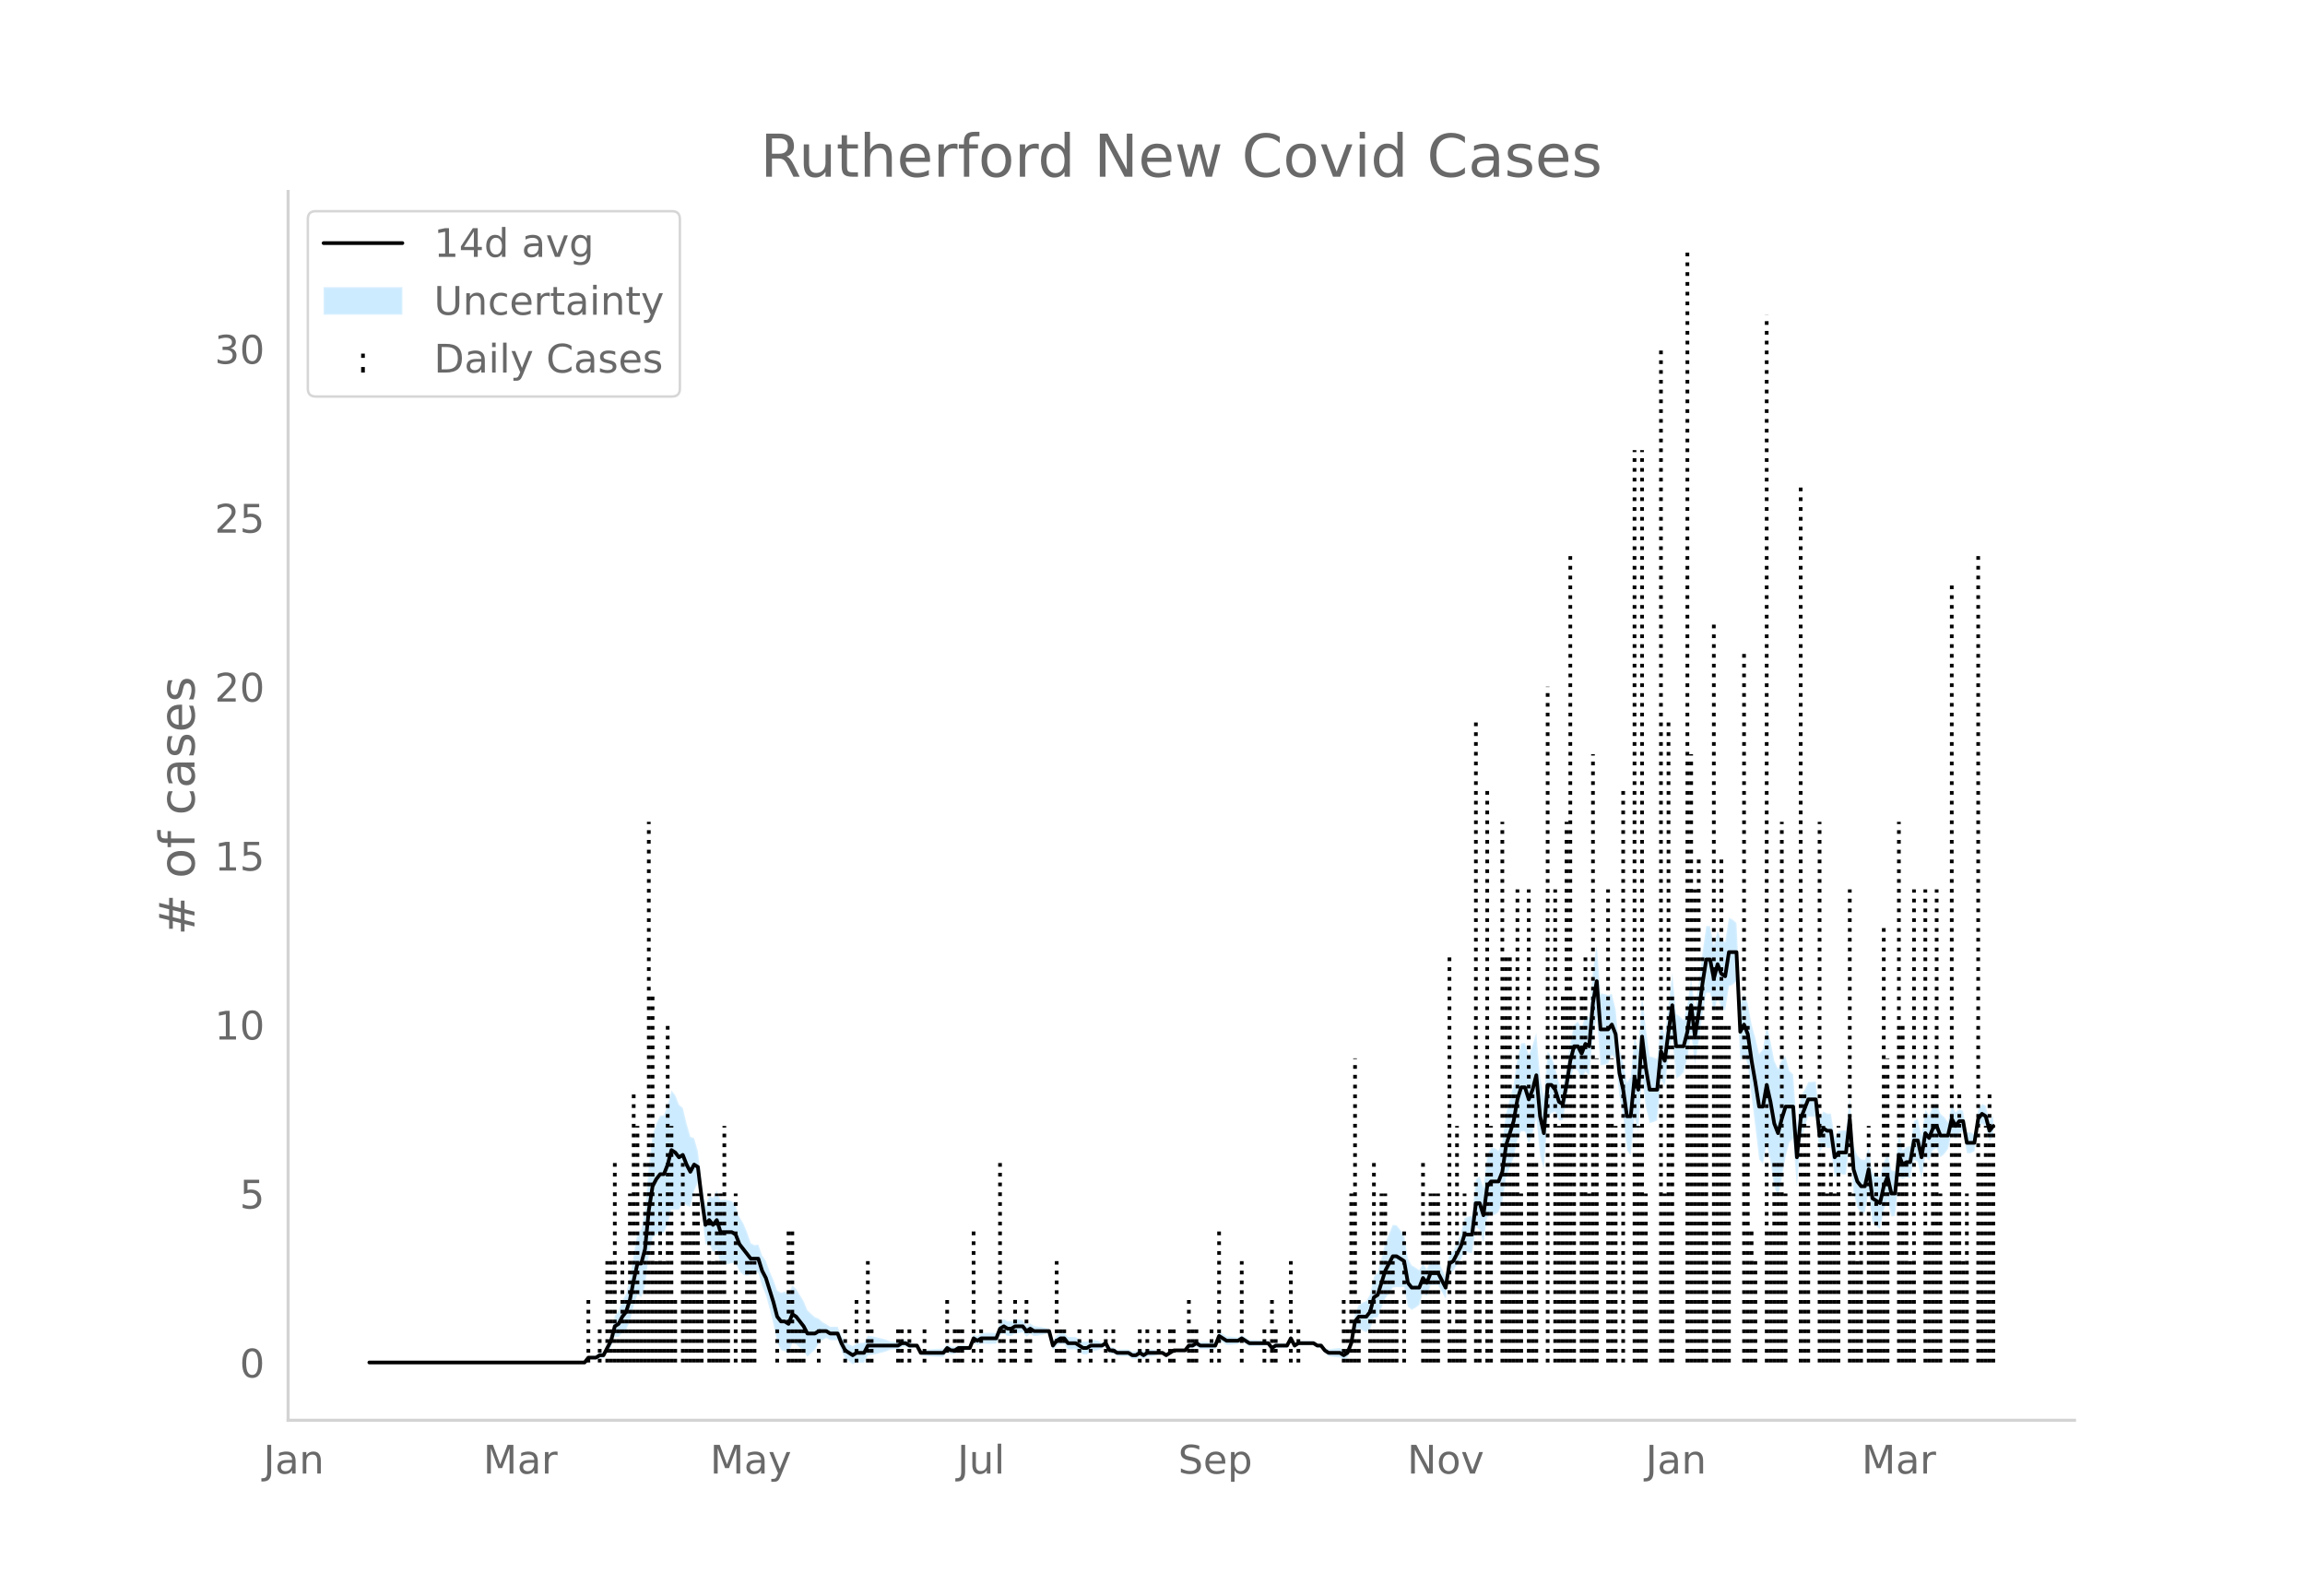 <svg height="864" viewBox="0 0 936 648" width="1248" xmlns="http://www.w3.org/2000/svg" xmlns:xlink="http://www.w3.org/1999/xlink"><defs><style>*{stroke-linecap:butt;stroke-linejoin:round}</style></defs><g id="figure_1"><path d="M0 648h936V0H0z" style="fill:#fff" id="patch_1"/><g id="axes_1"><path d="M117 576.72h725.4V77.76H117z" style="fill:none" id="patch_2"/><g id="PolyCollection_1"><defs><path d="M151.506-94.741H237.39l1.533-1.437 1.534.188 1.534.123 1.533-.754 1.534.146 1.533-2.367 1.534-2.072 1.534-4.266 1.533.11 1.534-1.83 1.534-1.01 1.533-3.685 1.534-6.017 1.533-4.815 1.534 1.292 1.534-4.526 1.533-12.925 1.534-6.882 1.533-1.123 1.534-.894 1.534.237 1.533-3.664 1.534-5.928 1.534.087 1.533.068 1.534-3.25 1.533 1.499 1.534.528 1.534-6.483 1.533-3.365 1.534 11.825 1.533 13.37 1.534-.381 1.534 3.42 1.533-1.068 1.534 5.918 1.534.179 1.533-.18 1.534-.403 1.533.069 1.534 3.3 1.534 1.364 1.533.353 1.534-.578 1.533-.814 1.534.275 1.534 5.353 1.533 3.612 1.534 5.607 1.534 6.275 1.533 7.477 1.534 3.057 1.533.419 1.534 1.02 1.534-4.311 1.533.491 1.534 1.45 1.533 1.425 1.534 2.165 1.534-1.456 1.533-1.332 1.534-2.59 1.534-1.347 1.533-.876 1.534.907 1.533.024 1.534-.024 1.534 4.295 1.533 3.126 1.534 1.132 1.533 1.248 1.534-.865 1.534.204 1.533.113 1.534-3.046 1.534-.234 1.533-.303 1.534-.391 1.533-.355 1.534-.463 1.534-.663 1.533-.08 1.534.02 1.533-.98 1.534-.207 1.534.788 1.533-.281 1.534-.543 1.534 3.483 1.533.282 1.534.192 1.533.137 1.534.097 1.534.063 1.533.033 1.534-2 1.533.935 1.534-.17 1.534-1.184 1.533-.09 1.534-.104 1.534-.12 1.533-3.246 1.534 1.204 1.533-.722 1.534.147 1.534.056 1.533-.028 1.534-.115 1.533-3.442 1.534-.64 1.534 1.003h1.533l1.534-1.004 1.534-.173 1.533-.354 1.534 1.884 1.533-1.16 1.534.833 1.534-.183 1.533-.233 1.534-.308 1.533-.463 1.534 7.017 1.534-1.72 1.533-.877 1.534.062 1.534 2.089 1.533.021 1.534-.08 1.533 1.093 1.534 1.012 1.534.022 1.533-1.13 1.534-.242 1.533-.37 1.534-.611 1.534-.99 1.533 3.069 1.534-.07 1.534.931 1.533.113 1.534.046 1.533-.015 1.534 1.11 1.534.125 1.533-.961 1.534.98 1.533-1.083 1.534-.143 1.534-.197 1.533-.623 1.534-.08 1.534.916 1.533-.98 1.534-.872 1.533.082 1.534.066h1.534l1.533-1.688 1.534.21 1.533-.768 1.534 1.052 1.534.037 1.533.005 1.534-.026 1.534-.06 1.533-3.652 1.534 1.035 1.533.956 1.534-.074 1.534-.132 1.533-.208 1.534-.938 1.533.932 1.534.98 1.534-.059 1.533-.067 1.534-.075 1.534-.086 1.533-.1 1.534 2.029 1.533-1.004 1.534.032 1.534.01 1.533-.01 1.534-2.829 1.533 2.797 1.534-1.045h6.135l1.533.989 1.534.003 1.533 2.106 1.534 1.308 1.534.235 1.533.18 1.534.139 1.533.932 1.534-.927 1.534-3.92 1.533-7.28 1.534-.664 1.534.903 1.533.678 1.534-1.247 1.533-4.647 1.534-.127 1.534-3.896 1.533-3.78 1.534-2.067 1.533-2.348 1.534-.214 1.534.087 1.533-.118 1.534 8.05 1.534 1.24 1.533-.873 1.534-1.084 1.533-5.074 1.534 1.496 1.534-4.433 1.533-.12 1.534-.006 1.533 2.867 1.534 2.652 1.534-10.159 1.533-1.11 1.534-2.517 1.534-1.952 1.533-3.668 1.534.697 1.533.31 1.534-10.63 1.534 1.122 1.533 5.255 1.534-10.407 1.533-1.009 1.534.024 1.534-1.106 1.533-4 1.534-10.067 1.534-4.061 1.533-3.986 1.534-7.092 1.533-3.62 1.534.135 1.534 5.045 1.533-3.996 1.534-6.767 1.533 15.468 1.534 5.56 1.534-20.786 1.533-2.01 1.534-.524 1.534 3.457 1.533-.034 1.534-8.284 1.533-8.758 1.534-4.274 1.534 1.203 1.533 3.446 1.534-3.105 1.533 1.57 1.534-15.973 1.534-7.77 1.533 19.616 1.534-.18 1.534-.555 1.533-3.357 1.534 1.555 1.533 15.015 1.534 8.253 1.534 13.734 1.533 2.147 1.534-15.36 1.533 5.449 1.534-21.483 1.534 11.782 1.533 6.462 1.534-.41 1.534-.684 1.533-16.45 1.534 2.528 1.533-11.63 1.534-8.178 1.534 16.778 1.533-1.022 1.534-1.527 1.533-5.726 1.534-10.254 1.534 12.742 1.533-9.333 1.534-11.146 1.534-8.636 1.533-.02 1.534 7.991 1.533-6.004 1.534 4.069 1.534 1.29 1.533-9.896 1.534-.69 1.533-1.388 1.534 32.344 1.534-2.278 1.533 3.79 1.534 13.15 1.534 12.151 1.533 13.092 1.534 2.022 1.533-8.03 1.534 7.324 1.534 9.72 1.533 4.46 1.534-7.893 1.533-8.546 1.534-5.875 1.534-1.426 1.533 19.725 1.534-18.52 1.534-5.716 1.533-4.544 1.534.124 1.533.116 1.534 14.397 1.534-3.004 1.533 1.107 1.534-.062 1.533 12.011 1.534-1.443 1.534.279 1.533.061 1.534-14.232 1.534 21.631 1.533 5.952 1.534 2.313 1.533-.281 1.534-8.363 1.534 12.673 1.533 1.32 1.534 1.07 1.533-7.696 1.534-4.078 1.534 6.733 1.533-.296 1.534-15.77 1.534.81 1.533-.719 1.534.391 1.533-7.508 1.534.909 1.534 7.05 1.533-9.285 1.534 1.756 1.533-4.307 1.534-.885 1.534 3.775 1.533-1.298 1.534-2.105 1.534-6.394 1.533 2.48 1.534-2.415 1.533-.854 1.534 8.886 1.534.063 1.533-.839 1.534-9.517 1.533-1.634 1.534 1.218 1.534 5.878 1.533-2.03v-8.417l-1.533 1.89-1.534-5.883-1.534-.742-1.533 2.286-1.534 10.085-1.533-.838-1.534.062-1.534-8.756-1.533-.854-1.534 1.506-1.533-3.401-1.534 7.327-1.534-2.105-1.533-1.297-1.534-4.067-1.534 1.076-1.533 3.534-1.534-2.165-1.533 10.318-1.534-6.672-1.534.91-1.533 10.133-1.534.391-1.533 1.241-1.534-7.03-1.534 15.594-1.533-.296-1.534-6.989-1.534 3.763-1.533 6.026-1.534-.89-1.533-.64-1.534-10.85-1.534 5.358-1.533-.28-1.534-1.609-1.533-3.849-1.534-19.534-1.534 13.211-1.533.062-1.534.278-1.534 2.478-1.533-9.552-1.534-.062-1.533-.854-1.534 2.878-1.534-15.007-1.533.116-1.534.124-1.533 3.297-1.534 2.124-1.534 12.845-1.533-21.44-1.534-1.426-1.534-5.875-1.533 1.255-1.534 3.869-1.533-3.382-1.534-7.922-1.534-6.398-1.533 9.612-1.534 2.022-1.533-6.51-1.534-5.49-1.534-8.415-1.533-4.05-1.534 3.603-1.534-32.344-1.533-1.388-1.534-.69-1.533 9.705-1.534-.67-1.534-3.771-1.533 5.757-1.534-7.69-1.533-.021-1.534 10.966-1.534 12.377-1.533 10.27-1.534-12.742-1.534 11.31-1.533 6.035-1.534-1.527-1.533-1.022-1.534-16.546-1.534 13.385-1.533 11.892-1.534-5.312-1.533 14.914-1.534-.684-1.534-.41-1.533-11.18-1.534-13.702-1.534 21.643-1.533-4.352-1.534 16.004-1.533 2.147-1.534-7.83-1.534-5.468-1.533-16.35-1.534-6.285-1.533.563-1.534-.555-1.534-.18-1.533-19.59-1.534 9.873-1.534 19.311-1.533-.39-1.534 4.737-1.533-2.435-1.534 1.203-1.534 7.488-1.533 10.845-1.534 7.397-1.533-1.994-1.534-6.344-1.534-4.445-1.533-2.01-1.534 18.42-1.534-8.162-1.533-17.857-1.534 4.995-1.533 3.845-1.534-4.756-1.534.135-1.533 6.18-1.534 10.551-1.533 5.816-1.534 5.74-1.534 11.496-1.533 3.84-1.534-1.106-1.534.024-1.533 2.912-1.534 13.116-1.533-4.546-1.534 1.121-1.534 14.855-1.533.31-1.534.697-1.533 6.132-1.534 3.93-1.534 3.362-1.533.851-1.534 9.444-1.534-3.23-1.533-3.013-1.534-.006-1.533-.12-1.534 3.408-1.534-2.425-1.533 2.767-1.534-1.084-1.533-.873-1.534-2.679-1.534-9.593-1.533-2.079-1.534-1.873-1.534-.213-1.533 3.533-1.534 3.814-1.533 6.02-1.534 5.905-1.534 1.834-1.533 7.114-1.534 2.674-1.533.678-1.534.903-1.534 3.256-1.533 10.363-1.534 3.92-1.534 1.034-1.533-1.028-1.534.139-1.533.18-1.534.235-1.534-.653-1.533-1.814-1.534.003-1.533-.972h-6.135l-1.534.916-1.533-3.084-1.534 3.052-1.533-.01-1.534.01-1.534.032-1.533.956-1.534-1.892-1.533-.1-1.534-.085-1.534-.076-1.533-.067-1.534-.059-1.534-.98-1.533-1.027-1.534 1.02-1.533-.206-1.534-.132-1.534-.075-1.533-1.004-1.534-.926-1.533 4.19-1.534-.06-1.534-.026-1.533.005-1.534.037-1.534-.909-1.533 1.193-1.534.21-1.533 2.233H479.7l-1.534.065-1.533.083-1.534 1.088-1.533.98-1.534-1.045-1.534-.08-1.533-.622-1.534-.197-1.534-.143-1.533.877-1.534-.98-1.533 1-1.534.124-1.534-.85-1.533-.015-1.534.045-1.533.113-1.534-1.03-1.534-.069-1.533-2.81-1.534.969-1.534-.61-1.533-.371-1.534-.243-1.533.831-1.534.022-1.534-.948-1.533-.867-1.534-.08-1.533.021-1.534-1.832-1.534.063-1.533 1.082-1.534 2.2-1.534-4.744-1.533-.463-1.534-.308-1.533-.233-1.534-.183-1.534-1.127-1.533.8-1.534-2.036-1.533-.354-1.534-.174-1.534.957h-1.533l-1.534-.957-1.534 1.32-1.533 4.399-1.534-.115-1.533-.028-1.534.056-1.534.147-1.533 1.239-1.534-.757-1.533 4.595-1.534-.12-1.534-.103-1.533-.09-1.534.776-1.534-.17-1.533-1.026-1.534 1.921-1.533.033-1.534.063-1.534.096-1.533.138-1.534.192-1.533.282-1.534-2.398-1.534-.543-1.533-.282-1.534-1.172-1.534-.206-1.533.98-1.534.02-1.533-.08-1.534-.663-1.534-.464-1.533-.354-1.534-.392-1.533-.302-1.534-.234-1.534 2.834-1.533.114-1.534.203-1.534 1.096-1.533-.713-1.534-.827-1.533-2.756-1.534-3.545-1.534-.024-1.533.024-1.534-1.054-1.533-.876-1.534-1.347-1.534-.63-1.533-1.332-1.534-1.456-1.534-3.715-1.533-2.496-1.534-2.47-1.533-1.47-1.534 3.53-1.534-.94-1.533.42-1.534-.864-1.533-4.285-1.534-3.526-1.534-4.194-1.533-2.269-1.534-4.448-1.534.275-1.533-.815-1.534-4.498-1.533-3.567-1.534-2.557-1.534-4.54-1.533-1.892-1.534-.403-1.533-.18-1.534.179-1.534-3.883-1.533 2.851-1.534-.499-1.534 3.54-1.533-8.193-1.534-13.659-1.533-5.326-1.534-.602-1.534-5.352-1.533-6.343-1.534-1.29-1.533-3.852-1.534-1.873-1.534 5.833-1.533 4.178-1.534.237-1.534 3.026-1.533 4.758-1.534 12.72-1.533 18.44-1.534 7.235-1.534 1.292-1.533 8.907-1.534 9.665-1.533 6.115-1.534 2.911-1.534 4.052-1.533 2.07-1.534 7.495-1.534 3.81-1.533 3.512-1.534.147-1.533 1.206-1.534.123-1.534.188-1.533 2.484H151.506z" id="me6fdf858b9" style="stroke:#fff;stroke-opacity:.2"/></defs><g clip-path="url(#peaacb1c1bf)"><use style="fill:#089fff;fill-opacity:.2;stroke:#fff;stroke-opacity:.2" xlink:href="#me6fdf858b9" y="648"/></g></g><g id="LineCollection_1"><path clip-path="url(#peaacb1c1bf)" d="M238.922 553.259v-27.444M243.523 553.259v-13.722M246.59 553.259v-41.166M248.124 553.259v-41.166M249.658 553.259v-82.33M251.191 553.259v-13.722M252.725 553.259v-41.166M254.259 553.259v-27.444M255.792 553.259v-68.61M257.326 553.259V443.485M258.86 553.259v-96.053M260.393 553.259v-27.444M261.927 553.259v-82.33M263.46 553.259V333.71M264.994 553.259v-150.94M266.527 553.259v-41.166M268.061 553.259v-68.61M269.595 553.259v-41.166M271.128 553.259V416.04M272.662 553.259v-96.053M274.196 553.259v-27.444M277.263 553.259v-82.33M278.796 553.259v-54.887M280.33 553.259v-54.887M281.864 553.259v-68.61M283.397 553.259v-68.61M284.93 553.259v-41.166M287.998 553.259v-68.61M289.532 553.259v-41.166M291.065 553.259v-68.61M292.599 553.259v-68.61M294.133 553.259v-96.053M295.666 553.259v-27.444M298.733 553.259v-68.61M301.8 553.259v-27.444M303.334 553.259v-41.166M304.868 553.259v-41.166M306.401 553.259v-41.166M315.603 553.259v-13.722M320.204 553.259v-54.887M321.738 553.259v-54.887M323.271 553.259v-13.722M324.805 553.259v-13.722M326.338 553.259v-13.722M332.473 553.259v-13.722M343.208 553.259v-13.722M347.81 553.259v-27.444M352.41 553.259v-41.166M353.944 553.259v-13.722M364.679 553.259v-13.722M366.212 553.259v-13.722M369.28 553.259v-13.722M375.414 553.259v-13.722M384.616 553.259v-27.444M387.683 553.259v-13.722M389.217 553.259v-13.722M390.75 553.259v-13.722M395.351 553.259v-54.887M398.418 553.259v-13.722M406.086 553.259v-82.33M407.62 553.259v-13.722M410.687 553.259v-13.722M412.22 553.259v-27.444M416.822 553.259v-27.444M418.355 553.259v-13.722M429.09 553.259v-41.166M430.624 553.259v-13.722M432.158 553.259v-13.722M438.292 553.259v-13.722M442.893 553.259v-13.722M449.028 553.259v-13.722M452.095 553.259v-13.722M462.83 553.259v-13.722M465.897 553.259v-13.722M470.498 553.259v-13.722M475.1 553.259v-13.722M476.633 553.259v-13.722M482.767 553.259v-27.444M484.3 553.259v-13.722M485.834 553.259v-13.722M491.969 553.259v-13.722M495.036 553.259v-54.887M504.238 553.259v-41.166M513.44 553.259v-13.722M516.507 553.259v-27.444M518.04 553.259v-13.722M524.175 553.259v-41.166M527.242 553.259v-13.722M545.645 553.259v-27.444M547.18 553.259v-13.722M548.713 553.259v-68.61M550.246 553.259V429.763M551.78 553.259v-27.444M556.38 553.259v-27.444M557.914 553.259v-82.33M559.448 553.259v-13.722M560.982 553.259v-68.61M562.515 553.259v-68.61M564.049 553.259v-41.166M565.582 553.259v-41.166M567.116 553.259v-27.444M570.183 553.259v-54.887M577.851 553.259v-82.33M579.385 553.259v-54.887M580.919 553.259v-68.61M582.452 553.259v-68.61M583.986 553.259v-68.61M588.587 553.259V388.597M590.12 553.259v-13.722M591.654 553.259v-96.053M593.188 553.259v-41.166M594.721 553.259v-68.61M599.322 553.259V292.545M600.856 553.259v-54.887M603.923 553.259v-233.27M605.456 553.259v-96.053M610.057 553.259V333.71M611.59 553.259V388.597M613.125 553.259V388.597M614.658 553.259V443.485M616.192 553.259V361.154M617.725 553.259v-68.61M620.793 553.259V361.154M622.326 553.259V443.485M623.86 553.259v-82.33M628.46 553.259V278.823M631.528 553.259V361.154M633.062 553.259v-96.053M634.595 553.259v-150.94M636.129 553.259V333.71M637.662 553.259V223.936M639.196 553.259v-150.94M642.263 553.259v-150.94M643.797 553.259V388.597M645.33 553.259v-68.61M646.864 553.259V306.267M648.398 553.259V429.763M652.999 553.259V361.154M654.532 553.259V429.763M656.066 553.259v-96.053M659.133 553.259v-233.27M663.734 553.259V182.77M665.267 553.259v-96.053M666.801 553.259V182.77M668.335 553.259v-68.61M674.47 553.259V141.605M676.003 553.259v-68.61M677.536 553.259V292.545M679.07 553.259v-150.94M685.204 553.259V100.44M686.738 553.259V306.267M688.272 553.259V361.154M689.805 553.259V347.432M691.339 553.259V388.597M692.873 553.259V416.04M695.94 553.259v-301.88M697.473 553.259v-150.94M699.007 553.259V347.432M700.54 553.259V416.04M702.074 553.259V416.04M708.209 553.259V265.1M709.742 553.259V416.04M711.276 553.259v-54.887M712.81 553.259v-41.166M717.41 553.259V127.884M718.944 553.259v-54.887M720.478 553.259v-82.33M722.011 553.259v-82.33M723.545 553.259V333.71M725.078 553.259v-68.61M731.213 553.259V196.492M732.747 553.259V443.485M734.28 553.259v-96.053M738.881 553.259V333.71M740.415 553.259v-96.053M741.948 553.259v-68.61M743.482 553.259v-82.33M745.015 553.259v-68.61M746.549 553.259v-96.053M751.15 553.259V361.154M752.684 553.259v-68.61M754.217 553.259v-41.166M755.75 553.259v-68.61M758.818 553.259v-96.053M760.352 553.259v-54.887M761.885 553.259v-82.33M763.419 553.259v-54.887M764.952 553.259V374.876M766.486 553.259V429.763M771.087 553.259V333.71M772.62 553.259V416.04M774.154 553.259v-82.33M775.688 553.259v-41.166M777.221 553.259V361.154M781.822 553.259V361.154M783.356 553.259v-54.887M784.89 553.259V443.485M786.423 553.259V361.154M787.957 553.259v-68.61M792.558 553.259V237.658M794.091 553.259v-96.053M795.625 553.259V443.485M797.158 553.259v-41.166M798.692 553.259v-68.61M803.293 553.259V223.936M804.826 553.259v-82.33M806.36 553.259v-96.053M807.894 553.259V443.485M809.427 553.259v-96.053" style="fill:none;stroke:#000;stroke-dasharray:1.5,2.475;stroke-dashoffset:0;stroke-width:1.5"/></g><path clip-path="url(#peaacb1c1bf)" d="M149.973 553.259h87.416l1.533-1.96h3.068l1.533-.98h1.534l3.067-5.881 1.534-5.881 1.533-.98 1.534-2.94 1.534-1.96 1.533-4.902 1.534-7.84 1.533-6.861h1.534l1.534-5.881 1.533-15.682 1.534-9.801 1.533-2.94 1.534-1.961h1.534l1.533-3.92 1.534-5.881 1.534.98 1.533 1.96 1.534-.98 1.533 3.92 1.534 2.94 1.534-2.94 1.533.98 1.534 12.742 1.533 10.782 1.534-1.96 1.534 1.96 1.533-1.96 1.534 4.9h4.6l1.534.98 1.534 3.92 4.6 5.881h3.068l1.534 4.901 1.533 2.94 3.068 9.802 1.533 5.88 1.534 1.96h1.533l1.534.98 1.534-3.92 1.533.98 3.067 3.92 1.534 2.941h3.067l1.534-.98h3.067l1.534.98h3.067l1.534 3.92 1.533 2.941 3.067 1.96 1.534-.98h3.067l1.534-2.94h12.269l1.533-.98h1.534l1.534.98h3.067l1.534 2.94h9.201l1.534-1.96 1.533.98h1.534l1.534-.98h4.6l1.534-3.92 1.534.98 1.533-.98h6.135l1.533-3.921 1.534-.98 1.534.98h1.533l1.534-.98h3.067l1.534 1.96 1.533-.98 1.534.98h6.134l1.534 5.88 1.534-1.96 1.533-.98h1.534l1.534 1.96h3.067l3.067 1.961h1.534l1.533-.98h4.601l1.534-.98 1.533 2.94h1.534l1.534.98h4.6l1.534.98h1.534l1.533-.98 1.534.98 1.533-.98h6.135l1.534.98 3.067-1.96h4.6l1.534-1.96h1.534l1.533-.98 1.534.98h6.135l1.533-3.92 3.067 1.96h4.601l1.534-.98 3.067 1.96h7.668l1.534 1.96 1.533-.98h4.601l1.534-2.94 1.533 2.94 1.534-.98h6.135l1.533.98h1.534l1.533 1.96 1.534.98h4.6l1.534.98 1.534-.98 1.534-3.92 1.533-8.821 1.534-1.96h3.067l1.534-1.96 1.533-5.882 1.534-.98 3.067-9.801 3.067-5.88h1.534l3.067 1.96 1.534 8.82 1.534 1.96h3.067l1.533-3.92 1.534 1.96 1.534-3.92h3.067l3.067 5.88 1.534-9.8 1.533-.98 3.068-5.881 1.533-4.901h3.067l1.534-12.742h1.534l1.533 4.901 1.534-11.761 1.533-1.96h3.068l1.533-3.921 1.534-10.782 3.067-9.8 1.534-8.822 1.533-4.9h1.534l1.534 4.9 1.533-3.92 1.534-5.881 1.533 16.662 1.534 6.86 1.534-19.602h1.533l1.534 1.96 1.534 4.901 1.533.98 1.534-7.84 1.533-9.802 1.534-5.88h1.534l1.533 2.94 1.534-3.921 1.533.98 1.534-17.642 1.534-8.821L649.93 418H653l1.533-1.96 1.534 3.92 1.533 15.683 1.534 6.86 1.534 10.782h1.533l1.534-15.682 1.533 4.9 1.534-21.562 1.534 12.741 1.533 8.821h3.068l1.533-15.682 1.534 3.92 1.533-11.76 1.534-10.782 1.534 16.662h3.067l1.533-5.88 1.534-10.782 1.534 12.742 1.533-9.802 1.534-11.761 1.534-9.801h1.533l1.534 7.84 1.533-5.88 1.534 3.92 1.534.98 1.533-9.8h3.067l1.534 32.343 1.534-2.94 1.533 3.92 1.534 10.782 1.534 8.821 1.533 9.801h1.534l1.533-8.82 1.534 6.86 1.534 8.821 1.533 3.92 1.534-5.88 1.533-4.9h3.068l1.533 20.582 1.534-15.682 3.067-7.841h3.067l1.534 14.702 1.534-2.94 1.533.98h1.534l1.533 10.781 1.534-1.96h3.067l1.534-13.722 1.534 20.583 1.533 4.9 1.534 1.96h1.533l1.534-6.86 1.534 11.761 3.067 1.96 1.533-6.86 1.534-3.921 1.534 6.86h1.533l1.534-15.681 1.534 3.92 1.533-.98h1.534l1.533-8.82h1.534l1.534 6.86 1.533-9.801 1.534 1.96 1.533-3.92 1.534-.98 1.534 3.92h3.067l1.534-6.861 1.533 2.94 1.534-1.96h1.533l1.534 8.821h3.067l1.534-9.801 1.533-1.96 1.534.98 1.534 5.88 1.533-1.96h0" style="fill:none;stroke:#000;stroke-linecap:round;stroke-width:1.5" id="line2d_1"/><path d="M117 576.72V77.76" style="fill:none;stroke:#d3d3d3;stroke-linecap:square;stroke-linejoin:miter;stroke-width:1.25" id="patch_3"/><path d="M117 576.72h725.4" style="fill:none;stroke:#d3d3d3;stroke-linecap:square;stroke-linejoin:miter;stroke-width:1.25" id="patch_4"/><g id="matplotlib.axis_1"><g id="xtick_1"><g style="fill:#696969" transform="matrix(.16 0 0 -.16 106.968 598.378)" id="text_1"><defs><path d="M9.813 72.906h9.859V5.078q0-13.187-5-19.14-5-5.954-16.094-5.954h-3.75v8.297h3.078q6.531 0 9.219 3.672Q9.813-4.39 9.813 5.078z" id="DejaVuSans-74"/><path d="M34.281 27.484q-10.89 0-15.093-2.484-4.204-2.484-4.204-8.5 0-4.781 3.157-7.594 3.156-2.797 8.562-2.797 7.485 0 12 5.297 4.516 5.297 4.516 14.078v2zm17.922 3.72V0H43.22v8.297Q40.14 3.328 35.547.953q-4.594-2.375-11.234-2.375-8.391 0-13.36 4.719Q6 8.016 6 15.922q0 9.219 6.172 13.906 6.187 4.688 18.437 4.688h12.61v.89q0 6.203-4.078 9.594-4.078 3.39-11.453 3.39-4.688 0-9.141-1.124-4.438-1.125-8.531-3.375v8.312q4.921 1.906 9.562 2.844 4.64.953 9.031.953 11.875 0 17.735-6.156 5.86-6.14 5.86-18.64z" id="DejaVuSans-97"/><path d="M54.89 33.016V0h-8.984v32.719q0 7.765-3.031 11.61-3.031 3.858-9.078 3.858-7.281 0-11.484-4.64-4.204-4.625-4.204-12.64V0H9.08v54.688h9.03v-8.5q3.235 4.937 7.594 7.374Q30.078 56 35.797 56q9.422 0 14.25-5.828 4.844-5.828 4.844-17.156z" id="DejaVuSans-110"/></defs><use xlink:href="#DejaVuSans-74"/><use x="29.492" xlink:href="#DejaVuSans-97"/><use x="90.771" xlink:href="#DejaVuSans-110"/></g></g><g id="xtick_2"><g style="fill:#696969" transform="matrix(.16 0 0 -.16 196.224 598.378)" id="text_2"><defs><path d="M9.813 72.906h14.703l18.593-49.61 18.703 49.61h14.704V0H66.89v64.016l-18.797-50h-9.907l-18.796 50V0H9.813z" id="DejaVuSans-77"/><path d="M41.11 46.297q-1.516.875-3.297 1.281Q36.03 48 33.89 48q-7.625 0-11.703-4.953-4.079-4.953-4.079-14.234V0H9.08v54.688h9.03v-8.5q2.844 4.984 7.375 7.39Q30.031 56 36.531 56q.922 0 2.047-.125 1.125-.11 2.484-.36z" id="DejaVuSans-114"/></defs><use xlink:href="#DejaVuSans-77"/><use x="86.279" xlink:href="#DejaVuSans-97"/><use x="147.559" xlink:href="#DejaVuSans-114"/></g></g><g id="xtick_3"><g style="fill:#696969" transform="matrix(.16 0 0 -.16 288.328 598.378)" id="text_3"><defs><path d="M32.172-5.078q-3.797-9.766-7.422-12.735-3.61-2.984-9.656-2.984H7.906v7.516h5.282q3.703 0 5.75 1.765Q21-9.766 23.483-3.219l1.61 4.094-22.11 53.813H12.5l17.094-42.766 17.093 42.766h9.516z" id="DejaVuSans-121"/></defs><use xlink:href="#DejaVuSans-77"/><use x="86.279" xlink:href="#DejaVuSans-97"/><use x="147.559" xlink:href="#DejaVuSans-121"/></g></g><g id="xtick_4"><g style="fill:#696969" transform="matrix(.16 0 0 -.16 388.766 598.378)" id="text_4"><defs><path d="M8.5 21.578v33.11h8.984V21.922q0-7.766 3.016-11.656 3.031-3.875 9.094-3.875 7.265 0 11.484 4.64 4.234 4.64 4.234 12.656v31h8.985V0h-8.984v8.406Q42.047 3.422 37.718 1q-4.313-2.422-10.032-2.422-9.421 0-14.312 5.86Q8.5 10.296 8.5 21.578zM31.11 56z" id="DejaVuSans-117"/><path d="M9.422 75.984h8.984V0H9.422z" id="DejaVuSans-108"/></defs><use xlink:href="#DejaVuSans-74"/><use x="29.492" xlink:href="#DejaVuSans-117"/><use x="92.871" xlink:href="#DejaVuSans-108"/></g></g><g id="xtick_5"><g style="fill:#696969" transform="matrix(.16 0 0 -.16 478.423 598.378)" id="text_5"><defs><path d="M53.516 70.516V60.89q-5.61 2.687-10.594 4-4.984 1.328-9.625 1.328-8.047 0-12.422-3.125t-4.375-8.89q0-4.845 2.906-7.313 2.907-2.453 11.016-3.97l5.953-1.218q11.031-2.11 16.281-7.406 5.25-5.297 5.25-14.172 0-10.61-7.11-16.078-7.093-5.469-20.812-5.469-5.172 0-11.015 1.172Q13.14.922 6.89 3.219v10.156q6-3.36 11.765-5.078 5.766-1.703 11.328-1.703 8.438 0 13.032 3.312 4.593 3.328 4.593 9.485 0 5.359-3.297 8.39-3.296 3.032-10.812 4.547L27.484 33.5q-11.03 2.188-15.968 6.875-4.922 4.688-4.922 13.047 0 9.672 6.812 15.234 6.813 5.563 18.766 5.563 5.14 0 10.453-.938 5.328-.922 10.89-2.765z" id="DejaVuSans-83"/><path d="M56.203 29.594v-4.39H14.891q.593-9.282 5.593-14.142 5-4.859 13.938-4.859 5.172 0 10.031 1.266 4.86 1.265 9.656 3.812v-8.5Q49.266.734 44.187-.344 39.11-1.422 33.892-1.422q-13.094 0-20.735 7.61-7.64 7.625-7.64 20.625 0 13.421 7.25 21.296Q20.016 56 32.328 56q11.031 0 17.453-7.11 6.422-7.093 6.422-19.296zm-8.984 2.64q-.094 7.36-4.125 11.75-4.032 4.407-10.672 4.407-7.516 0-12.031-4.25-4.516-4.25-5.203-11.97z" id="DejaVuSans-101"/><path d="M18.11 8.203v-29H9.077v75.484h9.031v-8.296q2.844 4.875 7.157 7.234Q29.594 56 35.594 56q9.968 0 16.187-7.906 6.235-7.907 6.235-20.797T51.78 6.484q-6.218-7.906-16.187-7.906-6 0-10.328 2.375-4.313 2.375-7.157 7.25zm30.578 19.094q0 9.906-4.079 15.547-4.078 5.64-11.203 5.64-7.14 0-11.218-5.64-4.079-5.64-4.079-15.547 0-9.906 4.078-15.547 4.079-5.64 11.22-5.64 7.124 0 11.202 5.64t4.078 15.547z" id="DejaVuSans-112"/></defs><use xlink:href="#DejaVuSans-83"/><use x="63.477" xlink:href="#DejaVuSans-101"/><use x="125" xlink:href="#DejaVuSans-112"/></g></g><g id="xtick_6"><g style="fill:#696969" transform="matrix(.16 0 0 -.16 571.438 598.378)" id="text_6"><defs><path d="M9.813 72.906h13.28l32.329-60.984v60.984h9.562V0h-13.28L19.39 60.984V0H9.813z" id="DejaVuSans-78"/><path d="M30.61 48.39q-7.22 0-11.422-5.64-4.204-5.64-4.204-15.453 0-9.813 4.172-15.453 4.188-5.64 11.453-5.64 7.188 0 11.375 5.655 4.203 5.672 4.203 15.438 0 9.719-4.203 15.406-4.187 5.688-11.375 5.688zm0 7.61q11.718 0 18.406-7.625 6.703-7.61 6.703-21.078 0-13.422-6.703-21.078-6.688-7.64-18.407-7.64-11.765 0-18.437 7.64-6.656 7.656-6.656 21.078 0 13.469 6.656 21.078Q18.844 56 30.609 56z" id="DejaVuSans-111"/><path d="M2.984 54.688H12.5L29.594 8.797l17.093 45.89h9.516L35.687 0H23.485z" id="DejaVuSans-118"/></defs><use xlink:href="#DejaVuSans-78"/><use x="74.805" xlink:href="#DejaVuSans-111"/><use x="135.986" xlink:href="#DejaVuSans-118"/></g></g><g id="xtick_7"><g style="fill:#696969" transform="matrix(.16 0 0 -.16 668.271 598.378)" id="text_7"><use xlink:href="#DejaVuSans-74"/><use x="29.492" xlink:href="#DejaVuSans-97"/><use x="90.771" xlink:href="#DejaVuSans-110"/></g></g><g id="xtick_8"><g style="fill:#696969" transform="matrix(.16 0 0 -.16 755.993 598.378)" id="text_8"><use xlink:href="#DejaVuSans-77"/><use x="86.279" xlink:href="#DejaVuSans-97"/><use x="147.559" xlink:href="#DejaVuSans-114"/></g></g></g><g id="matplotlib.axis_2"><g id="ytick_1"><g style="fill:#696969" transform="matrix(.16 0 0 -.16 97.32 559.338)" id="text_9"><defs><path d="M31.781 66.406q-7.61 0-11.453-7.5Q16.5 51.422 16.5 36.375q0-14.984 3.828-22.484 3.844-7.5 11.453-7.5 7.672 0 11.5 7.5 3.844 7.5 3.844 22.484 0 15.047-3.844 22.531-3.828 7.5-11.5 7.5zm0 7.813q12.266 0 18.735-9.703 6.468-9.688 6.468-28.141 0-18.406-6.468-28.11-6.47-9.687-18.735-9.687-12.25 0-18.718 9.688-6.47 9.703-6.47 28.109 0 18.453 6.47 28.14Q19.53 74.22 31.78 74.22z" id="DejaVuSans-48"/></defs><use xlink:href="#DejaVuSans-48"/></g></g><g id="ytick_2"><g style="fill:#696969" transform="matrix(.16 0 0 -.16 97.32 490.729)" id="text_10"><defs><path d="M10.797 72.906h38.719v-8.312H19.828v-17.86q2.14.735 4.281 1.094 2.157.36 4.313.36 12.203 0 19.328-6.688 7.14-6.688 7.14-18.11 0-11.765-7.328-18.296-7.328-6.516-20.656-6.516-4.593 0-9.36.781-4.75.782-9.827 2.344v9.922q4.39-2.39 9.078-3.563 4.687-1.171 9.906-1.171 8.453 0 13.375 4.437 4.938 4.438 4.938 12.063 0 7.609-4.938 12.047-4.922 4.453-13.375 4.453-3.953 0-7.89-.875-3.922-.875-8.016-2.735z" id="DejaVuSans-53"/></defs><use xlink:href="#DejaVuSans-53"/></g></g><g id="ytick_3"><g style="fill:#696969" transform="matrix(.16 0 0 -.16 87.14 422.12)" id="text_11"><defs><path d="M12.406 8.297h16.11v55.625l-17.532-3.516v8.985l17.438 3.515h9.86V8.296H54.39V0H12.406z" id="DejaVuSans-49"/></defs><use xlink:href="#DejaVuSans-49"/><use x="63.623" xlink:href="#DejaVuSans-48"/></g></g><g id="ytick_4"><g style="fill:#696969" transform="matrix(.16 0 0 -.16 87.14 353.51)" id="text_12"><use xlink:href="#DejaVuSans-49"/><use x="63.623" xlink:href="#DejaVuSans-53"/></g></g><g id="ytick_5"><g style="fill:#696969" transform="matrix(.16 0 0 -.16 87.14 284.902)" id="text_13"><defs><path d="M19.188 8.297h34.421V0H7.33v8.297q5.609 5.812 15.296 15.594 9.703 9.797 12.188 12.64 4.734 5.313 6.609 9 1.89 3.688 1.89 7.25 0 5.813-4.078 9.469-4.078 3.672-10.625 3.672-4.64 0-9.797-1.61-5.14-1.609-11-4.89v9.969Q13.767 71.78 18.938 73q5.188 1.219 9.485 1.219 11.328 0 18.062-5.672 6.735-5.656 6.735-15.125 0-4.5-1.688-8.531-1.672-4.016-6.125-9.485-1.218-1.422-7.765-8.187-6.532-6.766-18.453-18.922z" id="DejaVuSans-50"/></defs><use xlink:href="#DejaVuSans-50"/><use x="63.623" xlink:href="#DejaVuSans-48"/></g></g><g id="ytick_6"><g style="fill:#696969" transform="matrix(.16 0 0 -.16 87.14 216.293)" id="text_14"><use xlink:href="#DejaVuSans-50"/><use x="63.623" xlink:href="#DejaVuSans-53"/></g></g><g id="ytick_7"><g style="fill:#696969" transform="matrix(.16 0 0 -.16 87.14 147.684)" id="text_15"><defs><path d="M40.578 39.313Q47.656 37.797 51.625 33q3.984-4.781 3.984-11.813 0-10.78-7.422-16.703-7.421-5.906-21.093-5.906-4.578 0-9.438.906-4.86.907-10.031 2.72v9.515q4.094-2.39 8.969-3.61 4.89-1.218 10.218-1.218 9.266 0 14.125 3.656 4.86 3.656 4.86 10.64 0 6.454-4.516 10.079-4.515 3.64-12.562 3.64h-8.5v8.11h8.89q7.266 0 11.125 2.906 3.86 2.906 3.86 8.375 0 5.61-3.985 8.61-3.968 3.015-11.39 3.015-4.063 0-8.703-.89-4.641-.876-10.203-2.72v8.782q5.624 1.562 10.53 2.344 4.907.78 9.25.78 11.235 0 17.766-5.109 6.547-5.093 6.547-13.78 0-6.063-3.468-10.235-3.47-4.172-9.86-5.782z" id="DejaVuSans-51"/></defs><use xlink:href="#DejaVuSans-51"/><use x="63.623" xlink:href="#DejaVuSans-48"/></g></g><g style="fill:#696969" transform="matrix(0 -.2 -.2 0 78.98 379.813)" id="text_16"><defs><path d="M51.125 44H36.922l-4.11-16.313h14.313zm-7.328 27.781-5.078-20.265h14.265L58.11 71.78h7.813L60.89 51.516h15.234V44h-17.14l-4-16.313h15.53V20.22H53.079L48 0h-7.813l5.032 20.219H30.906L25.875 0h-7.86l5.079 20.219H7.719v7.468h17.187L29 44H13.281v7.516h17.625l4.985 20.265z" id="DejaVuSans-35"/><path d="M37.11 75.984V68.5h-8.594q-4.828 0-6.72-1.953-1.874-1.953-1.874-7.031v-4.828h14.797v-6.985H19.922V0H10.89v47.703H2.297v6.984h8.594V58.5q0 9.125 4.25 13.297 4.25 4.187 13.468 4.187z" id="DejaVuSans-102"/><path d="M48.781 52.594v-8.407q-3.812 2.11-7.64 3.157-3.828 1.047-7.735 1.047-8.75 0-13.593-5.547-4.829-5.532-4.829-15.547 0-10.016 4.829-15.563 4.843-5.53 13.593-5.53 3.907 0 7.735 1.046 3.828 1.047 7.64 3.156V2.094Q45.016.344 40.984-.531q-4.015-.89-8.562-.89-12.36 0-19.64 7.765-7.266 7.765-7.266 20.953 0 13.375 7.343 21.031Q20.22 56 33.016 56q4.14 0 8.093-.86 3.953-.843 7.672-2.546z" id="DejaVuSans-99"/><path d="M44.281 53.078v-8.5q-3.797 1.953-7.906 2.922-4.094.984-8.5.984-6.688 0-10.031-2.047-3.344-2.046-3.344-6.156 0-3.125 2.39-4.906 2.391-1.781 9.626-3.39l3.078-.688q9.562-2.047 13.593-5.781 4.032-3.735 4.032-10.422 0-7.625-6.032-12.078-6.03-4.438-16.578-4.438-4.39 0-9.156.86Q10.688.296 5.422 2v9.281q4.984-2.594 9.812-3.89 4.829-1.282 9.579-1.282 6.343 0 9.75 2.172 3.421 2.172 3.421 6.125 0 3.656-2.468 5.61-2.453 1.953-10.813 3.765l-3.125.735q-8.344 1.75-12.062 5.39-3.704 3.64-3.704 9.985 0 7.718 5.47 11.906Q16.75 56 26.811 56q4.97 0 9.36-.734 4.406-.72 8.11-2.188z" id="DejaVuSans-115"/></defs><use xlink:href="#DejaVuSans-35"/><use x="83.789" xlink:href="#DejaVuSans-32"/><use x="115.576" xlink:href="#DejaVuSans-111"/><use x="176.758" xlink:href="#DejaVuSans-102"/><use x="211.963" xlink:href="#DejaVuSans-32"/><use x="243.75" xlink:href="#DejaVuSans-99"/><use x="298.73" xlink:href="#DejaVuSans-97"/><use x="360.01" xlink:href="#DejaVuSans-115"/><use x="412.109" xlink:href="#DejaVuSans-101"/><use x="473.633" xlink:href="#DejaVuSans-115"/></g></g><g style="fill:#696969" transform="matrix(.24 0 0 -.24 308.75 71.76)" id="text_17"><defs><path d="M44.39 34.188q3.172-1.079 6.172-4.594 3-3.516 6.032-9.672L66.609 0H56l-9.313 18.703q-3.624 7.328-7.015 9.719-3.39 2.39-9.25 2.39h-10.75V0h-9.86v72.906h22.266q12.5 0 18.656-5.234 6.157-5.219 6.157-15.766 0-6.89-3.203-11.437-3.204-4.532-9.297-6.282zM19.673 64.797V38.922h12.406q7.125 0 10.766 3.297 3.64 3.297 3.64 9.687 0 6.39-3.64 9.64-3.64 3.25-10.766 3.25z" id="DejaVuSans-82"/><path d="M18.313 70.219V54.688h18.5v-6.985h-18.5V18.016q0-6.688 1.828-8.594 1.828-1.906 7.453-1.906h9.218V0h-9.218q-10.407 0-14.36 3.875-3.953 3.89-3.953 14.14v29.688H2.687v6.984h6.594V70.22z" id="DejaVuSans-116"/><path d="M54.89 33.016V0h-8.984v32.719q0 7.765-3.031 11.61-3.031 3.858-9.078 3.858-7.281 0-11.484-4.64-4.204-4.625-4.204-12.64V0H9.08v75.984h9.03V46.188q3.235 4.937 7.594 7.374Q30.078 56 35.797 56q9.422 0 14.25-5.828 4.844-5.828 4.844-17.156z" id="DejaVuSans-104"/><path d="M45.406 46.39v29.594h8.985V0h-8.985v8.203Q42.578 3.328 38.25.953q-4.313-2.375-10.375-2.375-9.906 0-16.14 7.906-6.22 7.922-6.22 20.813 0 12.89 6.22 20.797Q17.968 56 27.874 56q6.063 0 10.375-2.375 4.328-2.36 7.156-7.234zm-30.61-19.093q0-9.906 4.079-15.547 4.078-5.64 11.203-5.64 7.125 0 11.219 5.64 4.11 5.64 4.11 15.547 0 9.906-4.11 15.547-4.094 5.64-11.219 5.64-7.125 0-11.203-5.64-4.078-5.64-4.078-15.547z" id="DejaVuSans-100"/><path d="M4.203 54.688h8.985l11.234-42.672 11.172 42.672h10.593l11.235-42.672 11.187 42.672h8.985L63.28 0H52.688L40.922 44.828 29.109 0H18.5z" id="DejaVuSans-119"/><path d="M64.406 67.281v-10.39q-4.984 4.64-10.625 6.922-5.64 2.296-11.984 2.296-12.5 0-19.14-7.64-6.641-7.64-6.641-22.094 0-14.406 6.64-22.047 6.64-7.64 19.14-7.64 6.345 0 11.985 2.296 5.64 2.297 10.625 6.938V5.609Q59.234 2.094 53.437.33q-5.78-1.75-12.218-1.75-16.563 0-26.094 10.124-9.516 10.14-9.516 27.672 0 17.578 9.516 27.703 9.531 10.14 26.094 10.14 6.531 0 12.312-1.734 5.797-1.734 10.875-5.203z" id="DejaVuSans-67"/><path d="M9.422 54.688h8.984V0H9.422zm0 21.296h8.984v-11.39H9.422z" id="DejaVuSans-105"/></defs><use xlink:href="#DejaVuSans-82"/><use x="64.982" xlink:href="#DejaVuSans-117"/><use x="128.361" xlink:href="#DejaVuSans-116"/><use x="167.57" xlink:href="#DejaVuSans-104"/><use x="230.949" xlink:href="#DejaVuSans-101"/><use x="292.473" xlink:href="#DejaVuSans-114"/><use x="333.586" xlink:href="#DejaVuSans-102"/><use x="368.791" xlink:href="#DejaVuSans-111"/><use x="429.973" xlink:href="#DejaVuSans-114"/><use x="469.336" xlink:href="#DejaVuSans-100"/><use x="532.813" xlink:href="#DejaVuSans-32"/><use x="564.6" xlink:href="#DejaVuSans-78"/><use x="639.404" xlink:href="#DejaVuSans-101"/><use x="700.928" xlink:href="#DejaVuSans-119"/><use x="782.715" xlink:href="#DejaVuSans-32"/><use x="814.502" xlink:href="#DejaVuSans-67"/><use x="884.326" xlink:href="#DejaVuSans-111"/><use x="945.508" xlink:href="#DejaVuSans-118"/><use x="1004.688" xlink:href="#DejaVuSans-105"/><use x="1032.471" xlink:href="#DejaVuSans-100"/><use x="1095.947" xlink:href="#DejaVuSans-32"/><use x="1127.734" xlink:href="#DejaVuSans-67"/><use x="1197.559" xlink:href="#DejaVuSans-97"/><use x="1258.838" xlink:href="#DejaVuSans-115"/><use x="1310.938" xlink:href="#DejaVuSans-101"/><use x="1372.461" xlink:href="#DejaVuSans-115"/></g><g id="legend_1"><path d="M128.2 161.015h144.675q3.2 0 3.2-3.2V88.96q0-3.2-3.2-3.2H128.2q-3.2 0-3.2 3.2v68.855q0 3.2 3.2 3.2z" style="fill:none;opacity:.8;stroke:#ccc;stroke-linejoin:miter" id="patch_5"/><path d="M131.4 98.718h32" style="fill:none;stroke:#000;stroke-linecap:round;stroke-width:1.5" id="line2d_4"/><g style="fill:#696969" transform="matrix(.16 0 0 -.16 176.2 104.317)" id="text_18"><defs><path d="M37.797 64.313 12.89 25.39h24.906zm-2.594 8.593H47.61V25.391h10.407v-8.203H47.609V0h-9.812v17.188H4.89v9.515z" id="DejaVuSans-52"/><path d="M45.406 27.984q0 9.766-4.031 15.125-4.016 5.375-11.297 5.375-7.219 0-11.25-5.375-4.031-5.359-4.031-15.125 0-9.718 4.031-15.093t11.25-5.375q7.281 0 11.297 5.375 4.031 5.375 4.031 15.093zm8.985-21.203q0-13.953-6.203-20.765Q42-20.797 29.203-20.797q-4.734 0-8.937.703-4.203.703-8.157 2.172v8.735q3.954-2.141 7.813-3.157 3.86-1.031 7.86-1.031 8.843 0 13.234 4.61 4.39 4.609 4.39 13.937v4.453q-2.781-4.844-7.125-7.234Q33.938 0 27.875 0 17.828 0 11.672 7.656q-6.156 7.672-6.156 20.328 0 12.688 6.156 20.344Q17.828 56 27.875 56q6.063 0 10.406-2.39 4.344-2.391 7.125-7.22v8.297h8.985z" id="DejaVuSans-103"/></defs><use xlink:href="#DejaVuSans-49"/><use x="63.623" xlink:href="#DejaVuSans-52"/><use x="127.246" xlink:href="#DejaVuSans-100"/><use x="190.723" xlink:href="#DejaVuSans-32"/><use x="222.51" xlink:href="#DejaVuSans-97"/><use x="283.789" xlink:href="#DejaVuSans-118"/><use x="342.969" xlink:href="#DejaVuSans-103"/></g><path d="M131.4 127.802h32v-11.2h-32z" style="fill:#089fff;opacity:.2;stroke:#fff;stroke-linejoin:miter" id="patch_6"/><g style="fill:#696969" transform="matrix(.16 0 0 -.16 176.2 127.802)" id="text_19"><defs><path d="M8.688 72.906h9.921V28.61q0-11.718 4.235-16.875 4.25-5.14 13.781-5.14 9.469 0 13.719 5.14 4.25 5.157 4.25 16.875v44.297H64.5V27.391q0-14.25-7.063-21.532-7.046-7.28-20.812-7.28-13.828 0-20.89 7.28-7.047 7.282-7.047 21.532z" id="DejaVuSans-85"/></defs><use xlink:href="#DejaVuSans-85"/><use x="73.193" xlink:href="#DejaVuSans-110"/><use x="136.572" xlink:href="#DejaVuSans-99"/><use x="191.553" xlink:href="#DejaVuSans-101"/><use x="253.076" xlink:href="#DejaVuSans-114"/><use x="294.189" xlink:href="#DejaVuSans-116"/><use x="333.398" xlink:href="#DejaVuSans-97"/><use x="394.678" xlink:href="#DejaVuSans-105"/><use x="422.461" xlink:href="#DejaVuSans-110"/><use x="485.84" xlink:href="#DejaVuSans-116"/><use x="525.049" xlink:href="#DejaVuSans-121"/></g><path d="M147.4 151.287v-7.7" style="fill:none;stroke:#000;stroke-dasharray:2.25,3.712;stroke-dashoffset:0;stroke-width:1.5" id="line2d_6"/><g style="fill:#696969" transform="matrix(.16 0 0 -.16 176.2 151.287)" id="text_20"><defs><path d="M19.672 64.797V8.109h11.922q15.093 0 22.093 6.829 7 6.843 7 21.593 0 14.64-7 21.453-7 6.813-22.093 6.813zm-9.86 8.11h20.266q21.188 0 31.094-8.813 9.922-8.813 9.922-27.563 0-18.86-9.969-27.703Q51.172 0 30.078 0H9.813z" id="DejaVuSans-68"/></defs><use xlink:href="#DejaVuSans-68"/><use x="77.002" xlink:href="#DejaVuSans-97"/><use x="138.281" xlink:href="#DejaVuSans-105"/><use x="166.064" xlink:href="#DejaVuSans-108"/><use x="193.848" xlink:href="#DejaVuSans-121"/><use x="253.027" xlink:href="#DejaVuSans-32"/><use x="284.814" xlink:href="#DejaVuSans-67"/><use x="354.639" xlink:href="#DejaVuSans-97"/><use x="415.918" xlink:href="#DejaVuSans-115"/><use x="468.018" xlink:href="#DejaVuSans-101"/><use x="529.541" xlink:href="#DejaVuSans-115"/></g></g></g></g><defs><clipPath id="peaacb1c1bf"><path d="M117 77.76h725.4v498.96H117z"/></clipPath></defs></svg>